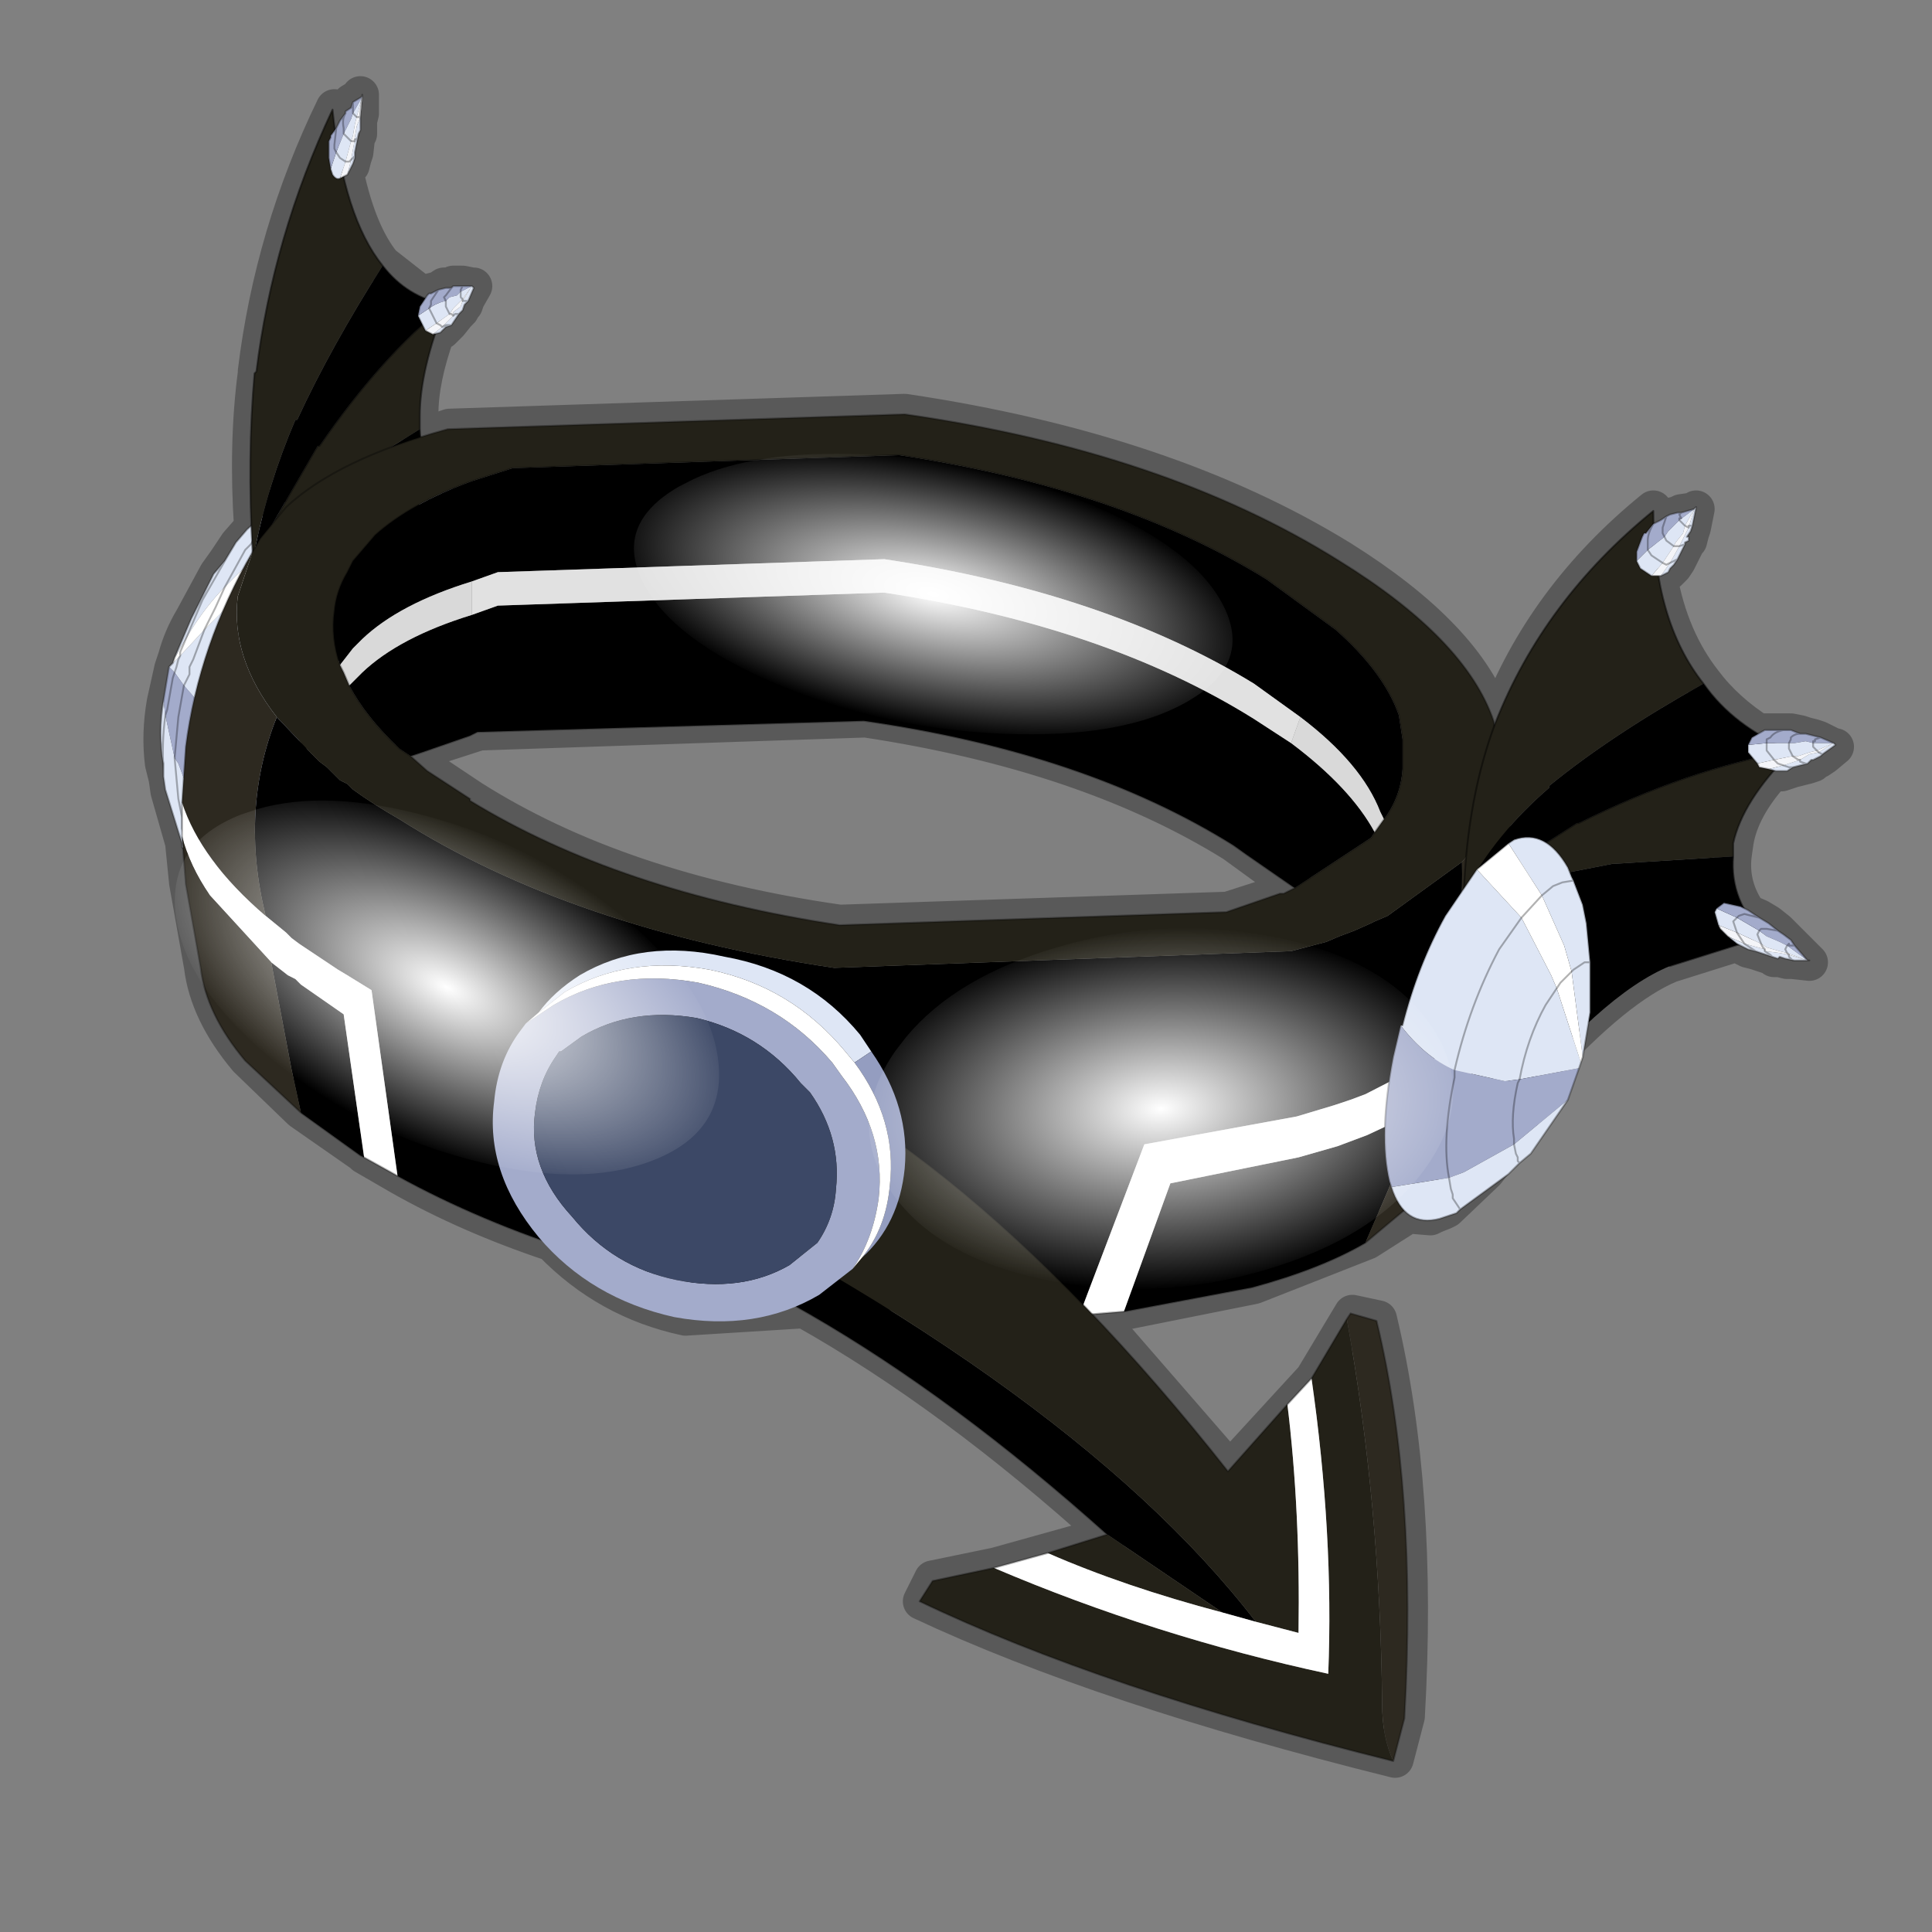 <?xml version="1.0" encoding="UTF-8" standalone="no"?>
<svg xmlns:xlink="http://www.w3.org/1999/xlink" height="520.0px" width="520.0px" xmlns="http://www.w3.org/2000/svg">
  <rect width="100%" height="100%" fill="#808080" stroke="none"/>
  <g transform="matrix(10.0, 0.0, 0.0, 10.0, 0.0, 0.0)">
    <use height="52.0" transform="matrix(1.0, 0.0, 0.0, 1.0, 0.0, 0.0)" width="52.0" xlink:href="#shape0"/>
    <use height="136.85" transform="matrix(-0.005, -0.065, 0.115, -0.007, 23.755, 35.137)" width="148.25" xlink:href="#sprite0"/>
    <use height="136.85" transform="matrix(0.024, -0.051, 0.103, 0.051, 3.205, 26.871)" width="148.25" xlink:href="#sprite0"/>
    <use height="136.85" transform="matrix(0.009, -0.047, 0.117, 0.024, 16.447, 17.832)" width="148.25" xlink:href="#sprite0"/>
  </g>
  <defs>
    <g id="shape0" transform="matrix(1.0, 0.0, 0.0, 1.0, 0.0, 0.0)">
      <path d="M52.0 0.0 L52.0 52.0 0.0 52.0 0.0 0.0 52.0 0.0" fill="#795fa9" fill-opacity="0.0" fill-rule="evenodd" stroke="none"/>
      <path d="M9.7 2.6 L9.45 2.75 9.4 2.85 9.3 3.0 9.25 3.05 9.1 3.25 9.05 3.4 9.0 2.9 Q7.35 6.3 6.9 10.0 L6.9 10.05 Q6.65 11.95 6.8 14.2 L6.75 14.25 6.4 14.65 6.1 15.1 5.85 15.45 5.2 16.65 Q4.9 17.15 4.75 17.7 L4.7 17.85 4.65 18.0 4.45 18.9 Q4.3 19.75 4.4 20.55 L4.45 20.75 4.5 20.95 4.55 21.3 4.95 22.7 4.95 22.75 5.05 23.75 5.45 26.0 Q5.6 27.25 6.65 28.5 L8.1 29.9 9.75 31.05 9.8 31.1 10.75 31.65 Q12.6 32.7 14.85 33.45 16.35 35.0 18.45 35.45 L21.65 35.25 Q25.65 37.5 29.85 41.3 L26.8 42.15 25.1 42.5 24.8 43.1 Q29.7 45.4 37.55 47.35 L37.85 46.2 Q38.2 40.1 37.1 35.5 L36.4 35.35 35.35 37.1 33.1 39.55 29.45 35.35 30.25 35.3 33.75 34.6 36.8 33.4 37.9 32.7 38.5 32.75 38.6 32.7 38.85 32.6 38.95 32.55 40.0 31.55 40.2 31.3 40.45 31.0 41.2 29.55 41.45 28.8 Q43.5 26.55 44.95 25.95 L46.7 25.4 46.75 25.4 46.85 25.45 47.05 25.55 47.25 25.6 47.7 25.75 47.75 25.8 47.85 25.8 47.9 25.8 48.1 25.85 48.25 25.85 48.7 25.9 48.65 25.85 48.3 25.5 48.15 25.35 47.95 25.15 47.85 25.05 47.6 24.85 47.35 24.7 47.0 24.55 47.0 24.5 Q46.55 23.8 46.65 23.0 L46.7 22.65 Q46.85 21.75 47.7 20.8 L47.85 20.8 47.95 20.8 48.1 20.75 48.25 20.7 48.65 20.6 48.8 20.55 48.8 20.5 48.95 20.45 49.1 20.35 49.4 20.1 49.35 20.1 48.95 19.9 48.8 19.85 48.6 19.8 48.45 19.75 48.2 19.7 47.95 19.7 47.65 19.7 47.6 19.7 47.5 19.7 47.4 19.75 Q46.45 19.15 45.85 18.35 44.95 17.2 44.65 15.55 L44.7 15.55 44.9 15.4 44.95 15.35 45.05 15.25 45.15 15.1 45.35 14.7 45.35 14.65 45.4 14.55 45.45 14.55 45.5 14.35 45.55 14.2 45.65 13.7 45.6 13.75 45.25 13.8 45.15 13.85 44.95 13.9 44.85 13.95 44.65 14.05 44.55 14.15 44.5 13.7 Q41.55 16.1 40.3 19.4 L40.25 19.4 40.25 19.45 40.2 19.35 Q39.45 17.15 36.1 15.05 31.4 12.15 24.35 11.1 L12.1 11.5 11.35 11.75 11.3 11.55 11.3 11.15 Q11.3 10.2 11.75 8.95 L11.85 8.9 11.9 8.9 12.0 8.8 12.1 8.7 12.3 8.45 12.35 8.4 12.4 8.35 12.4 8.3 12.5 8.2 12.55 8.05 12.75 7.7 12.7 7.7 12.45 7.65 12.35 7.65 12.2 7.65 12.1 7.7 11.95 7.7 11.8 7.8 11.6 7.85 11.55 7.9 11.5 7.95 11.45 8.0 10.3 7.1 Q9.65 6.3 9.3 4.7 L9.4 4.5 9.45 4.45 9.5 4.25 9.55 4.1 9.6 3.65 9.65 3.6 9.65 3.45 9.65 3.25 9.7 3.05 9.7 2.55 9.7 2.6 M12.9 19.7 L23.3 19.35 Q29.25 20.25 33.2 22.7 L34.85 23.9 34.55 24.0 34.45 24.05 33.05 24.5 22.6 24.85 Q16.65 24.0 12.7 21.5 L11.5 20.7 11.05 20.35 11.35 20.2 12.9 19.7" fill="none" stroke="#000000" stroke-linecap="round" stroke-linejoin="round" stroke-opacity="0.302" stroke-width="1.0"/>
      <path d="M4.55 17.95 L4.65 17.85 4.85 17.65 4.8 17.75 4.75 17.95 4.7 18.1 4.75 17.95 4.8 17.75 4.85 17.65 5.5 16.95 6.0 16.45 6.3 16.25 6.65 15.95 7.25 15.5 7.6 15.3 Q8.4 14.85 9.05 14.75 L9.0 16.15 8.8 17.35 8.4 19.05 8.35 19.2 6.8 19.55 5.75 19.2 5.7 19.15 5.75 18.9 5.8 18.7 5.9 18.5 5.9 18.35 6.0 18.2 6.0 18.15 6.1 17.75 6.6 16.75 7.15 15.65 7.25 15.5 7.15 15.65 6.6 16.75 6.1 17.75 6.0 18.15 6.0 18.2 5.9 18.35 5.9 18.5 5.8 18.7 5.75 18.9 5.7 19.15 5.55 19.0 5.3 18.85 4.95 18.45 4.7 18.1 4.55 17.95 M4.7 17.7 L5.15 16.65 5.75 15.45 6.05 15.1 6.35 14.6 6.65 14.25 7.15 13.8 7.2 13.75 7.45 13.55 7.65 13.5 8.7 13.55 8.7 13.6 8.8 13.75 8.25 14.0 8.6 13.6 8.7 13.55 8.6 13.6 8.25 14.0 7.55 14.5 6.45 15.4 6.05 15.8 5.95 15.9 Q5.4 16.5 5.0 17.2 L5.45 16.15 6.05 15.1 5.45 16.15 5.0 17.2 4.7 17.7 M6.4 23.0 L5.85 23.4 5.75 23.45 Q5.4 23.5 5.15 23.1 L5.1 23.0 5.05 22.95 4.9 22.8 4.9 22.7 4.45 21.25 4.4 20.9 4.4 20.75 4.4 20.55 Q4.25 19.75 4.4 18.85 L4.45 19.25 4.7 20.4 4.8 21.5 4.9 22.0 4.9 22.3 4.95 22.45 5.05 22.95 4.95 22.45 4.9 22.3 4.9 22.0 4.8 21.5 4.7 20.4 4.8 20.55 5.25 21.75 5.3 21.8 5.5 22.1 5.7 22.3 6.4 23.0 M4.45 19.25 Q4.35 20.0 4.4 20.75 4.35 20.0 4.45 19.25 M7.65 13.5 L7.35 13.7 6.75 14.65 6.6 14.8 6.05 15.8 6.6 14.8 6.75 14.65 7.35 13.7 7.65 13.5 M4.95 18.45 L5.1 18.15 5.1 17.95 5.2 17.75 5.5 16.95 5.2 17.75 5.1 17.95 5.1 18.15 4.95 18.45 M5.7 22.3 L5.7 22.35 5.7 22.65 5.75 22.85 5.85 23.4 5.75 22.85 5.7 22.65 5.7 22.35 5.7 22.3" fill="#dee6f5" fill-rule="evenodd" stroke="none"/>
      <path d="M4.55 17.95 L4.7 18.1 4.65 18.25 4.5 19.1 4.45 19.25 4.5 19.1 4.65 18.25 4.7 18.1 4.95 18.45 4.8 19.3 4.7 20.4 4.8 19.3 4.95 18.45 5.3 18.85 5.55 19.0 5.7 19.15 5.75 19.2 6.8 19.55 8.35 19.2 8.05 20.0 Q7.35 22.0 6.5 22.9 L6.4 23.0 5.7 22.3 5.5 22.1 5.3 21.8 5.25 21.75 4.8 20.55 4.7 20.4 4.45 19.25 4.4 18.85 4.55 17.95 M5.7 22.3 L5.6 21.9 5.55 21.35 Q5.5 20.6 5.6 19.85 L5.65 19.65 5.7 19.15 5.65 19.65 5.6 19.85 Q5.5 20.6 5.55 21.35 L5.6 21.9 5.7 22.3" fill="#a3abcb" fill-rule="evenodd" stroke="none"/>
      <path d="M4.85 17.65 L4.65 17.85 4.7 17.7 5.0 17.2 Q5.4 16.5 5.95 15.9 L6.05 15.8 6.45 15.4 7.55 14.5 8.25 14.0 8.8 13.75 8.9 13.9 9.05 14.75 Q8.4 14.85 7.6 15.3 L7.25 15.5 7.4 15.25 7.55 15.0 8.2 14.1 8.25 14.0 8.2 14.1 7.55 15.0 7.4 15.25 7.25 15.5 6.65 15.95 6.3 16.25 6.0 16.45 5.5 16.95 5.8 16.35 6.05 15.8 5.8 16.35 5.5 16.95 4.85 17.65 4.85 17.55 5.0 17.2 4.85 17.55 4.85 17.65" fill="#ffffff" fill-rule="evenodd" stroke="none"/>
      <path d="M4.65 17.85 L4.55 17.95 M4.7 18.1 L4.75 17.95 4.8 17.75 4.85 17.65 M4.65 17.85 L4.7 17.7 5.15 16.65 5.75 15.45 6.05 15.1 6.35 14.6 6.65 14.25 7.15 13.8 7.2 13.75 7.45 13.55 7.65 13.5 8.7 13.55 8.7 13.6 8.8 13.75 8.9 13.9 9.05 14.75 9.0 16.15 8.8 17.35 8.4 19.05 8.35 19.2 8.05 20.0 Q7.35 22.0 6.5 22.9 L6.4 23.0 5.85 23.4 5.75 23.45 Q5.4 23.5 5.15 23.1 L5.1 23.0 5.05 22.95 4.9 22.8 4.9 22.7 4.45 21.25 4.4 20.9 4.4 20.75 4.4 20.55 Q4.25 19.75 4.4 18.85 L4.55 17.95 M4.7 18.1 L4.65 18.25 4.5 19.1 4.45 19.25 M4.7 20.4 L4.8 19.3 4.95 18.45 M4.7 20.4 L4.8 21.5 4.9 22.0 4.9 22.3 4.95 22.45 5.05 22.95 M4.4 20.75 Q4.35 20.0 4.45 19.25 M8.7 13.55 L8.6 13.6 8.25 14.0 8.2 14.1 7.55 15.0 7.4 15.25 7.25 15.5 7.15 15.65 6.6 16.75 6.1 17.75 6.0 18.15 6.0 18.2 5.9 18.35 5.9 18.5 5.8 18.7 5.75 18.9 5.7 19.15 5.65 19.65 5.6 19.85 Q5.5 20.6 5.55 21.35 L5.6 21.9 5.7 22.3 M6.05 15.8 L6.6 14.8 6.75 14.65 7.35 13.7 7.65 13.5 M6.05 15.8 L5.8 16.35 5.5 16.95 5.2 17.75 5.1 17.95 5.1 18.15 4.95 18.45 M6.05 15.1 L5.45 16.15 5.0 17.2 4.85 17.55 4.85 17.65 M5.85 23.4 L5.75 22.85 5.7 22.65 5.7 22.35 5.7 22.3" fill="none" stroke="#000000" stroke-linecap="round" stroke-linejoin="round" stroke-opacity="0.302" stroke-width="0.05"/>
      <path d="M6.85 14.85 L6.9 14.85 6.85 14.85" fill="#980101" fill-rule="evenodd" stroke="none"/>
      <path d="M6.8 14.9 L6.85 14.95 6.8 14.9" fill="#cc0000" fill-rule="evenodd" stroke="none"/>
      <path d="M6.85 14.9 L6.85 14.85 6.9 14.85 6.85 14.9" fill="#93a46a" fill-rule="evenodd" stroke="none"/>
      <path d="M6.9 14.85 L8.55 12.0 8.6 12.0 Q10.25 9.6 12.0 8.2 11.3 9.95 11.3 11.2 L11.3 11.55 9.3 12.8 9.25 12.8 Q8.0 13.75 6.9 14.85 M10.3 7.15 Q8.9 9.35 8.0 11.3 L7.95 11.3 Q7.2 13.05 6.85 14.85 L6.85 14.9 6.85 14.95 6.8 14.9 Q6.65 12.3 6.85 10.05 L6.9 10.0 Q7.35 6.35 8.95 2.95 9.25 5.85 10.3 7.15" fill="#232118" fill-rule="evenodd" stroke="none"/>
      <path d="M12.0 8.2 Q10.25 9.6 8.6 12.0 L8.55 12.0 6.9 14.85 Q8.0 13.75 9.25 12.8 L9.3 12.8 11.3 11.55 Q11.35 12.75 12.05 13.4 L10.55 15.05 Q9.45 16.4 8.1 20.6 8.2 17.85 7.5 15.65 L7.45 15.6 7.0 15.2 6.85 15.15 6.85 15.05 6.9 14.85 6.85 14.85 Q7.2 13.05 7.95 11.3 L8.0 11.3 Q8.9 9.35 10.3 7.15 10.95 8.0 12.0 8.2 M12.05 13.4 L10.0 13.55 9.95 13.6 Q8.55 14.0 7.0 15.2 8.55 14.0 9.95 13.6 L10.0 13.55 12.05 13.4" fill="#000000" fill-rule="evenodd" stroke="none"/>
      <path d="M12.0 8.2 Q10.25 9.6 8.6 12.0 L8.55 12.0 6.9 14.85 6.85 15.05 6.8 14.9 Q6.65 12.3 6.85 10.05 L6.9 10.0 Q7.35 6.35 8.95 2.95 9.25 5.85 10.3 7.15 M11.3 11.55 L11.3 11.2 Q11.3 9.95 12.0 8.2 L12.05 8.15 12.0 8.2 Q10.95 8.0 10.3 7.15 M8.1 20.6 Q8.2 17.85 7.5 15.65 L7.45 15.6 7.0 15.2 6.85 15.15 6.85 15.05 M7.0 15.2 Q8.55 14.0 9.95 13.6 L10.0 13.55 12.05 13.4 Q11.35 12.75 11.3 11.55 M12.05 13.4 L10.55 15.05" fill="none" stroke="#000000" stroke-linecap="round" stroke-linejoin="round" stroke-opacity="0.451" stroke-width="0.05"/>
      <path d="M11.65 9.0 L11.85 8.95 11.9 8.9 12.0 8.8 12.15 8.75 12.35 8.45 12.45 8.35 12.5 8.2 12.6 8.1 12.75 7.75 12.7 7.7 12.45 8.1 12.4 8.25 12.2 8.4 12.2 8.5 11.9 8.8 11.65 9.0 M11.25 8.5 L11.35 8.7 11.45 8.9 11.75 8.7 11.65 8.5 11.55 8.3 11.65 8.5 11.75 8.7 12.1 8.45 12.0 8.25 12.0 8.1 12.0 8.25 12.1 8.45 12.2 8.3 12.35 8.15 12.45 8.05 12.7 7.7 12.4 7.85 12.4 8.0 12.45 8.05 12.4 8.0 12.4 7.85 12.3 7.95 12.1 8.0 12.0 8.1 Q11.75 8.15 11.55 8.3 L11.25 8.5 M12.15 8.75 L12.0 8.75 11.9 8.8 12.0 8.75 12.15 8.75 M12.35 8.45 L12.3 8.45 12.25 8.45 12.2 8.5 12.25 8.45 12.3 8.45 12.35 8.45 M12.6 8.1 L12.55 8.1 12.45 8.1 12.55 8.1 12.6 8.1" fill="#dee6f5" fill-rule="evenodd" stroke="none"/>
      <path d="M11.45 8.9 L11.55 8.95 11.65 9.0 11.9 8.8 11.85 8.75 11.75 8.7 11.85 8.75 11.9 8.8 12.2 8.5 12.15 8.45 12.1 8.45 12.15 8.45 12.2 8.5 12.2 8.4 12.4 8.25 12.45 8.1 12.45 8.05 12.45 8.1 12.7 7.7 12.45 8.05 12.35 8.15 12.2 8.3 12.1 8.45 11.75 8.7 11.45 8.9" fill="#f4f5f9" fill-rule="evenodd" stroke="none"/>
      <path d="M12.7 7.7 L12.45 7.7 12.35 7.7 12.2 7.7 12.15 7.75 12.0 7.75 11.8 7.8 11.6 7.9 11.55 7.9 11.5 7.95 11.3 8.25 11.25 8.5 11.55 8.3 Q11.75 8.15 12.0 8.1 L11.95 8.0 12.0 7.95 12.15 7.75 12.0 7.95 11.95 8.0 12.0 8.1 12.1 8.0 12.3 7.95 12.4 7.85 12.7 7.7 M11.8 7.8 L11.6 8.1 11.6 8.2 11.55 8.3 11.6 8.2 11.6 8.1 11.8 7.8 M12.45 7.7 L12.4 7.8 12.4 7.85 12.4 7.8 12.45 7.7" fill="#a3abcb" fill-rule="evenodd" stroke="none"/>
      <path d="M11.65 9.0 L11.85 8.95 11.9 8.9 12.0 8.8 12.15 8.75 12.35 8.45 12.45 8.35 12.5 8.2 12.6 8.1 12.75 7.75 12.7 7.7 12.45 7.7 12.35 7.7 12.2 7.7 12.15 7.75 12.0 7.75 11.8 7.8 11.6 7.9 11.55 7.9 11.5 7.95 11.3 8.25 11.25 8.5 11.35 8.7 11.45 8.9 11.55 8.95 11.65 9.0 M11.9 8.8 L12.0 8.75 12.15 8.75 M11.75 8.7 L11.85 8.75 11.9 8.8 M12.2 8.5 L12.25 8.45 12.3 8.45 12.35 8.45 M11.55 8.3 L11.65 8.5 11.75 8.7 M12.1 8.45 L12.15 8.45 12.2 8.5 M12.45 8.1 L12.55 8.1 12.6 8.1 M12.15 7.75 L12.0 7.95 11.95 8.0 12.0 8.1 12.0 8.25 12.1 8.45 M11.55 8.3 L11.6 8.2 11.6 8.1 11.8 7.8 M12.45 8.05 L12.45 8.1 M12.45 8.05 L12.4 8.0 12.4 7.85 12.4 7.8 12.45 7.7" fill="none" stroke="#000000" stroke-linecap="round" stroke-linejoin="round" stroke-opacity="0.302" stroke-width="0.05"/>
      <path d="M11.5 13.75 L11.65 13.85 11.75 13.9 11.85 13.9 12.0 13.95 12.3 13.95 12.35 13.95 12.4 13.9 12.45 13.9 12.5 13.85 12.6 13.85 12.9 13.7 12.55 13.75 12.35 13.8 12.15 13.8 12.1 13.8 11.8 13.8 11.5 13.75 M11.2 13.1 L11.15 13.25 11.25 13.55 11.6 13.6 11.5 13.35 11.55 13.2 11.5 13.35 11.6 13.6 12.0 13.7 12.15 13.7 12.35 13.7 12.5 13.7 12.45 13.6 12.5 13.5 12.45 13.6 12.5 13.7 12.9 13.7 12.5 13.5 12.35 13.45 12.15 13.4 12.0 13.3 11.95 13.45 12.0 13.7 11.95 13.45 12.0 13.3 11.55 13.2 11.2 13.1 M12.0 13.95 L11.9 13.9 11.8 13.8 11.9 13.9 12.0 13.95 M12.35 13.95 L12.3 13.9 12.15 13.85 12.1 13.8 12.15 13.85 12.3 13.9 12.35 13.95 M12.6 13.85 L12.55 13.8 12.55 13.75 12.55 13.8 12.6 13.85" fill="#dee6f5" fill-rule="evenodd" stroke="none"/>
      <path d="M11.25 13.55 L11.35 13.7 11.5 13.75 11.8 13.8 11.7 13.75 11.6 13.6 11.7 13.75 11.8 13.8 12.1 13.8 12.0 13.7 12.1 13.8 12.15 13.8 12.35 13.8 12.55 13.75 12.5 13.7 12.55 13.75 12.9 13.7 12.5 13.7 12.35 13.7 12.15 13.7 12.0 13.7 11.6 13.6 11.25 13.55" fill="#f4f5f9" fill-rule="evenodd" stroke="none"/>
      <path d="M12.9 13.7 L12.65 13.45 12.5 13.35 12.4 13.25 12.3 13.2 12.1 13.1 11.95 13.0 11.75 12.9 11.7 12.9 11.6 12.85 11.3 12.95 11.2 13.1 11.55 13.2 12.0 13.3 12.15 13.4 12.35 13.45 12.5 13.5 12.55 13.45 12.65 13.45 12.55 13.45 12.5 13.5 12.9 13.7 M12.3 13.2 L12.1 13.25 12.05 13.3 12.0 13.3 12.05 13.3 12.1 13.25 12.3 13.2 M11.95 13.0 L11.65 13.1 11.6 13.1 11.55 13.2 11.6 13.1 11.65 13.1 11.95 13.0" fill="#a3abcb" fill-rule="evenodd" stroke="none"/>
      <path d="M11.5 13.75 L11.65 13.85 11.75 13.9 11.85 13.9 12.0 13.95 12.3 13.95 12.35 13.95 12.4 13.9 12.45 13.9 12.5 13.85 12.6 13.85 12.9 13.7 12.65 13.45 12.5 13.35 12.4 13.25 12.3 13.2 12.1 13.1 11.95 13.0 11.75 12.9 11.7 12.9 11.6 12.85 11.3 12.95 11.2 13.1 11.15 13.25 11.25 13.55 11.35 13.7 11.5 13.75 M11.8 13.8 L11.9 13.9 12.0 13.95 M11.6 13.6 L11.7 13.75 11.8 13.8 M12.1 13.8 L12.15 13.85 12.3 13.9 12.35 13.95 M11.55 13.2 L11.5 13.35 11.6 13.6 M12.0 13.7 L12.1 13.8 M12.55 13.75 L12.55 13.8 12.6 13.85 M12.5 13.5 L12.45 13.6 12.5 13.7 12.55 13.75 M12.0 13.7 L11.95 13.45 12.0 13.3 12.05 13.3 12.1 13.25 12.3 13.2 M12.65 13.45 L12.55 13.45 12.5 13.5 M11.55 13.2 L11.6 13.1 11.65 13.1 11.95 13.0" fill="none" stroke="#000000" stroke-linecap="round" stroke-linejoin="round" stroke-opacity="0.302" stroke-width="0.05"/>
      <path d="M9.35 4.7 L9.45 4.5 9.5 4.4 9.55 4.25 9.55 4.1 9.65 3.6 9.7 3.5 9.7 3.45 9.7 3.25 9.7 3.05 9.75 2.55 9.75 2.6 9.7 3.15 9.6 3.4 9.55 3.7 9.55 3.75 9.45 4.3 9.35 4.7 M8.9 4.55 L8.95 4.7 Q9.05 4.85 9.15 4.8 L9.3 4.35 9.15 4.25 9.05 4.1 9.15 4.25 9.3 4.35 9.45 3.8 9.5 3.65 9.55 3.35 9.6 3.15 9.55 3.1 9.5 3.05 9.55 3.1 9.6 3.15 9.75 2.6 9.5 3.05 9.45 3.2 9.35 3.4 9.25 3.6 9.35 3.7 9.45 3.8 9.35 3.7 9.25 3.6 9.05 4.1 8.9 4.55 M9.55 4.1 L9.55 4.2 9.45 4.3 9.55 4.2 9.55 4.1 M9.65 3.6 L9.65 3.65 9.6 3.75 9.55 3.75 9.6 3.75 9.65 3.65 9.65 3.6 M9.7 3.05 L9.7 3.1 9.7 3.15 9.7 3.1 9.7 3.05" fill="#dee6f5" fill-rule="evenodd" stroke="none"/>
      <path d="M9.15 4.8 L9.25 4.75 9.35 4.7 9.45 4.3 9.4 4.35 9.3 4.35 9.4 4.35 9.45 4.3 9.55 3.75 9.55 3.8 9.45 3.8 9.55 3.8 9.55 3.75 9.55 3.7 9.6 3.4 9.7 3.15 9.6 3.15 9.7 3.15 9.75 2.6 9.6 3.15 9.55 3.35 9.5 3.65 9.45 3.8 9.3 4.35 9.15 4.8" fill="#f4f5f9" fill-rule="evenodd" stroke="none"/>
      <path d="M9.75 2.6 L9.5 2.75 9.45 2.9 9.3 3.0 9.3 3.05 9.15 3.25 9.05 3.45 8.9 3.65 8.9 3.7 8.85 3.8 8.85 4.25 8.9 4.55 9.05 4.1 9.25 3.6 9.35 3.4 9.45 3.2 9.5 3.05 9.5 3.0 9.5 2.95 9.5 2.9 9.5 2.75 9.5 2.9 9.5 2.95 9.5 3.0 9.5 3.05 9.75 2.6 M9.3 3.05 Q9.2 3.2 9.25 3.45 L9.25 3.5 9.25 3.6 9.25 3.5 9.25 3.45 Q9.2 3.2 9.3 3.05 M9.05 3.45 L9.0 3.9 9.0 4.0 9.05 4.1 9.0 4.0 9.0 3.9 9.05 3.45" fill="#a3abcb" fill-rule="evenodd" stroke="none"/>
      <path d="M9.35 4.7 L9.45 4.5 9.5 4.4 9.55 4.25 9.55 4.1 9.65 3.6 9.7 3.5 9.7 3.45 9.7 3.25 9.7 3.05 9.75 2.55 9.75 2.6 9.5 2.75 9.45 2.9 9.3 3.0 9.3 3.05 9.15 3.25 9.05 3.45 8.9 3.65 8.9 3.7 8.85 3.8 8.85 4.25 8.9 4.55 8.95 4.7 Q9.05 4.85 9.15 4.8 L9.25 4.75 9.35 4.7 M9.45 4.3 L9.55 4.2 9.55 4.1 M9.3 4.35 L9.4 4.35 9.45 4.3 M9.55 3.75 L9.6 3.75 9.65 3.65 9.65 3.6 M9.05 4.1 L9.15 4.25 9.3 4.35 M9.45 3.8 L9.55 3.8 9.55 3.75 M9.7 3.15 L9.7 3.1 9.7 3.05 M9.5 3.05 L9.55 3.1 9.6 3.15 9.7 3.15 M9.45 3.8 L9.35 3.7 9.25 3.6 9.25 3.5 9.25 3.45 Q9.2 3.2 9.3 3.05 M9.5 2.75 L9.5 2.9 9.5 2.95 9.5 3.0 9.5 3.05 M9.05 4.1 L9.0 4.0 9.0 3.9 9.05 3.45" fill="none" stroke="#000000" stroke-linecap="round" stroke-linejoin="round" stroke-opacity="0.302" stroke-width="0.05"/>
      <path d="M36.75 33.45 Q35.55 34.15 33.7 34.65 L30.25 35.3 31.5 31.85 34.95 31.15 36.0 30.85 36.4 30.7 36.8 30.55 38.3 29.85 36.75 33.45 M29.05 35.4 L26.75 35.5 21.45 35.05 Q15.15 34.1 10.7 31.65 L10.0 26.65 9.35 26.25 9.1 26.1 8.05 25.4 7.85 25.25 7.7 25.1 7.15 24.65 Q6.45 21.8 7.45 19.3 L8.35 20.25 8.6 20.5 8.8 20.65 9.15 21.0 9.35 21.1 9.5 21.25 Q10.05 21.65 10.75 22.05 15.4 25.0 22.45 26.05 L34.75 25.6 35.7 25.35 36.05 25.2 36.45 25.05 36.9 24.85 37.0 24.8 37.35 24.65 39.35 23.2 Q39.4 25.8 38.7 28.45 L36.75 29.45 36.35 29.6 35.9 29.75 34.9 30.05 30.8 30.8 29.05 35.4 M9.8 31.15 L9.7 31.1 8.1 29.95 7.85 28.8 7.3 25.9 7.75 26.25 7.95 26.35 8.1 26.5 9.25 27.3 9.8 31.15 M9.15 17.9 Q8.9 17.15 9.0 16.45 9.05 15.9 9.35 15.4 L9.5 15.1 10.1 14.4 Q11.05 13.55 12.7 12.95 L13.8 12.6 24.2 12.25 Q30.15 13.15 34.1 15.6 L35.95 16.95 Q37.25 18.1 37.65 19.25 L37.75 19.9 37.75 20.7 Q37.7 21.45 37.25 22.05 L37.15 21.85 Q36.65 20.55 35.0 19.3 L33.75 18.4 Q29.75 15.95 23.8 15.05 L13.4 15.4 12.7 15.65 Q10.75 16.25 9.75 17.2 L9.5 17.45 9.15 17.9 M37.0 22.4 L36.9 22.55 34.85 23.9 33.55 23.0 33.2 22.75 Q29.2 20.25 23.25 19.4 L12.85 19.7 12.65 19.8 11.35 20.25 11.05 20.35 10.75 20.15 Q9.85 19.3 9.4 18.45 L9.5 18.35 9.75 18.1 Q10.75 17.15 12.7 16.55 L13.4 16.3 23.8 15.95 Q29.75 16.85 33.75 19.35 L34.75 20.0 Q36.35 21.2 37.0 22.4" fill="#000000" fill-rule="evenodd" stroke="none"/>
      <path d="M6.8 14.85 L7.0 14.5 7.7 13.65 Q9.1 12.35 12.05 11.55 L24.35 11.15 Q31.35 12.15 36.05 15.1 39.45 17.2 40.2 19.4 L40.35 20.15 40.35 21.1 Q40.2 22.25 39.35 23.2 L37.35 24.65 37.0 24.8 36.9 24.85 36.45 25.05 36.05 25.2 35.7 25.35 34.75 25.6 22.45 26.05 Q15.4 25.0 10.75 22.05 10.05 21.65 9.5 21.25 L9.35 21.1 9.15 21.0 8.8 20.65 8.6 20.5 8.35 20.25 7.45 19.3 Q6.2 17.7 6.4 16.05 L6.8 14.85 M37.25 22.05 Q37.7 21.45 37.75 20.7 L37.75 19.9 37.65 19.25 Q37.25 18.1 35.95 16.95 L34.1 15.6 Q30.15 13.15 24.2 12.25 L13.8 12.6 12.7 12.95 Q11.05 13.55 10.1 14.4 L9.5 15.1 9.35 15.4 Q9.05 15.9 9.0 16.45 8.9 17.15 9.15 17.9 L9.25 18.1 9.4 18.45 Q9.85 19.3 10.75 20.15 L11.05 20.35 11.5 20.75 12.65 21.5 12.65 21.55 Q16.65 24.0 22.6 24.9 L32.95 24.55 33.0 24.55 34.45 24.05 34.55 24.05 34.85 23.9 36.9 22.55 37.0 22.4 37.25 22.05" fill="#232118" fill-rule="evenodd" stroke="none"/>
      <path d="M12.7 15.65 L13.4 15.4 23.8 15.05 Q29.75 15.95 33.75 18.4 L35.0 19.3 34.75 20.0 33.75 19.35 Q29.75 16.85 23.8 15.95 L13.4 16.3 12.7 16.55 12.7 15.65" fill="#e1e1e1" fill-rule="evenodd" stroke="none"/>
      <path d="M40.55 27.7 L40.55 27.75 40.55 27.7" fill="#792806" fill-rule="evenodd" stroke="none"/>
      <path d="M40.85 25.6 L40.55 27.7 40.55 27.75 Q39.85 28.95 38.3 29.85 L36.8 30.55 36.4 30.7 36.0 30.85 34.95 31.15 31.5 31.85 30.25 35.3 29.05 35.4 30.8 30.8 34.9 30.05 35.9 29.75 36.35 29.6 36.75 29.45 38.7 28.45 39.9 27.45 Q40.65 26.6 40.85 25.6 M10.7 31.65 L9.8 31.15 9.25 27.3 8.1 26.5 7.95 26.35 7.75 26.25 7.3 25.9 5.65 24.1 Q5.1 23.3 4.9 22.5 L4.9 21.6 Q5.4 23.15 7.15 24.65 L7.7 25.1 7.85 25.25 8.05 25.4 9.1 26.1 9.35 26.25 10.0 26.65 10.7 31.65" fill="#ffffff" fill-rule="evenodd" stroke="none"/>
      <path d="M40.35 20.15 L40.9 24.2 40.85 25.6 Q40.65 26.6 39.9 27.45 L38.7 28.45 Q39.4 25.8 39.35 23.2 40.2 22.25 40.35 21.1 L40.35 20.15 M40.55 27.75 Q40.05 29.85 38.85 31.55 L38.6 31.9 36.75 33.45 38.3 29.85 Q39.85 28.95 40.55 27.75 M8.1 29.95 L6.6 28.55 Q5.55 27.3 5.4 26.05 L5.0 23.8 4.9 22.5 Q5.1 23.3 5.65 24.1 L7.3 25.9 7.85 28.8 8.1 29.95 M4.9 21.6 L5.0 20.1 Q5.35 17.35 6.8 14.85 L6.4 16.05 Q6.2 17.7 7.45 19.3 6.45 21.8 7.15 24.65 5.4 23.15 4.9 21.6" fill="#2d2920" fill-rule="evenodd" stroke="none"/>
      <path d="M37.25 22.05 L37.0 22.4 Q36.35 21.2 34.75 20.0 L35.0 19.3 Q36.65 20.55 37.15 21.85 L37.25 22.05 M9.4 18.45 L9.25 18.1 9.15 17.9 9.5 17.45 9.75 17.2 Q10.75 16.25 12.7 15.65 L12.7 16.55 Q10.75 17.15 9.75 18.1 L9.5 18.35 9.4 18.45" fill="#d9d9d9" fill-rule="evenodd" stroke="none"/>
      <path d="M6.8 14.85 L7.0 14.5 7.7 13.65 Q9.1 12.35 12.05 11.55 L24.35 11.15 Q31.35 12.15 36.05 15.1 39.45 17.2 40.2 19.4 L40.35 20.15 40.9 24.2 40.85 25.6 40.55 27.7 40.55 27.75 Q40.05 29.85 38.85 31.55 L38.6 31.9 36.75 33.45 Q35.55 34.15 33.7 34.65 L30.25 35.3 29.05 35.4 26.75 35.5 21.45 35.05 Q15.15 34.1 10.7 31.65 L9.8 31.15 9.7 31.1 8.1 29.95 6.6 28.55 Q5.55 27.3 5.4 26.05 L5.0 23.8 4.9 22.5 4.9 21.6 5.0 20.1 Q5.35 17.35 6.8 14.85 M9.15 17.9 Q8.9 17.15 9.0 16.45 9.05 15.9 9.35 15.4 L9.5 15.1 10.1 14.4 Q11.05 13.55 12.7 12.95 L13.8 12.6 24.2 12.25 Q30.15 13.15 34.1 15.6 L35.95 16.95 Q37.25 18.1 37.65 19.25 L37.75 19.9 37.75 20.7 Q37.7 21.45 37.25 22.05 L37.0 22.4 36.9 22.55 34.85 23.9 34.55 24.05 34.45 24.05 33.0 24.55 32.95 24.55 22.6 24.9 Q16.65 24.0 12.65 21.55 L12.65 21.5 11.5 20.75 11.05 20.35 10.75 20.15 Q9.85 19.3 9.4 18.45 L9.25 18.1 9.15 17.9 M11.05 20.35 L11.35 20.25 12.65 19.8 12.85 19.7 23.25 19.4 Q29.2 20.25 33.2 22.75 L33.55 23.0 34.85 23.9" fill="none" stroke="#000000" stroke-linecap="round" stroke-linejoin="round" stroke-opacity="0.302" stroke-width="0.05"/>
      <path d="M29.8 41.3 Q21.6 33.95 14.2 32.3 L15.55 30.7 Q28.65 36.95 33.8 43.65 L32.9 43.4 29.8 41.3" fill="#000000" fill-rule="evenodd" stroke="none"/>
      <path d="M15.55 30.7 L18.15 27.65 Q25.35 29.85 33.05 39.6 L34.65 37.8 Q35.0 40.65 34.95 43.95 L33.8 43.65 Q28.65 36.95 15.55 30.7 M35.3 37.1 L36.25 35.5 Q37.15 40.5 37.2 45.85 37.2 46.75 37.5 47.4 29.65 45.45 24.75 43.1 L25.1 42.55 26.75 42.2 Q31.1 44.05 35.75 45.05 35.9 41.3 35.3 37.1 M28.2 41.8 L29.8 41.3 32.9 43.4 Q30.25 42.7 28.2 41.8" fill="#232118" fill-rule="evenodd" stroke="none"/>
      <path d="M34.65 37.8 L35.3 37.1 Q35.9 41.3 35.75 45.05 31.1 44.05 26.75 42.2 L28.2 41.8 Q30.25 42.7 32.9 43.4 L33.8 43.65 34.95 43.95 Q35.0 40.65 34.65 37.8" fill="#ffffff" fill-rule="evenodd" stroke="none"/>
      <path d="M36.25 35.5 L36.35 35.35 37.05 35.55 Q38.15 40.1 37.8 46.25 L37.5 47.4 Q37.2 46.75 37.2 45.85 37.15 40.5 36.25 35.5" fill="#2d2920" fill-rule="evenodd" stroke="none"/>
      <path d="M15.55 30.7 L18.15 27.65 Q25.35 29.85 33.05 39.6 L34.65 37.8 35.3 37.1 36.25 35.5 36.35 35.35 37.05 35.55 Q38.15 40.1 37.8 46.25 L37.5 47.4 Q29.65 45.45 24.75 43.1 L25.1 42.55 26.75 42.2 28.2 41.8 29.8 41.3 Q21.6 33.95 14.2 32.3 L13.5 32.15 M14.2 32.3 L15.55 30.7 Z" fill="none" stroke="#000000" stroke-linecap="round" stroke-linejoin="round" stroke-opacity="0.302" stroke-width="0.05"/>
      <path d="M23.0 28.6 L22.75 28.3 Q21.3 26.55 19.1 26.1 16.9 25.7 15.2 26.7 L14.5 27.25 Q14.9 26.7 15.6 26.25 17.3 25.25 19.5 25.75 21.75 26.15 23.15 27.85 L23.45 28.3 23.0 28.6" fill="#dee6f5" fill-rule="evenodd" stroke="none"/>
      <path d="M14.15 27.55 L14.9 27.05 Q16.6 26.05 18.8 26.45 21.0 26.95 22.4 28.6 L22.65 28.95 Q23.85 30.5 23.65 32.25 23.5 33.35 22.95 34.15 L22.05 34.85 Q20.35 35.85 18.15 35.45 15.9 34.95 14.5 33.3 13.05 31.55 13.3 29.65 13.4 28.55 14.0 27.75 L14.15 27.55 M21.8 29.4 L21.55 29.15 Q20.45 27.8 18.75 27.4 17.0 27.1 15.65 27.9 L15.1 28.3 15.05 28.3 14.95 28.45 Q14.5 29.1 14.4 29.95 14.2 31.45 15.4 32.75 16.5 34.1 18.2 34.45 19.95 34.8 21.25 34.05 L22.0 33.45 Q22.45 32.8 22.5 32.0 22.65 30.6 21.8 29.4" fill="#a3abcb" fill-rule="evenodd" stroke="none"/>
      <path d="M23.2 33.85 Q23.85 33.05 23.95 31.9 24.15 30.15 23.0 28.6 L23.45 28.3 Q24.5 29.8 24.35 31.45 24.2 32.95 23.2 33.85" fill="#949dc0" fill-rule="evenodd" stroke="none"/>
      <path d="M14.5 27.25 L15.2 26.7 Q16.9 25.7 19.1 26.1 21.3 26.55 22.75 28.3 L23.0 28.6 Q24.15 30.15 23.95 31.9 23.85 33.05 23.2 33.85 L22.95 34.15 Q23.5 33.35 23.65 32.25 23.85 30.5 22.65 28.95 L22.4 28.6 Q21.0 26.95 18.8 26.45 16.6 26.05 14.9 27.05 L14.15 27.55 14.5 27.25" fill="#ffffff" fill-rule="evenodd" stroke="none"/>
      <path d="M21.8 29.4 Q22.65 30.6 22.5 32.0 22.45 32.8 22.0 33.45 L21.25 34.05 Q19.95 34.8 18.2 34.45 16.5 34.1 15.4 32.75 14.2 31.45 14.4 29.95 14.5 29.1 14.95 28.45 L15.05 28.3 15.1 28.3 15.65 27.9 Q17.0 27.1 18.75 27.4 20.45 27.8 21.55 29.15 L21.8 29.4" fill="#3c4866" fill-rule="evenodd" stroke="none"/>
      <path d="M39.45 24.05 L39.45 23.95 39.55 24.0 39.45 24.05" fill="#93a46a" fill-rule="evenodd" stroke="none"/>
      <path d="M39.4 24.0 Q39.5 21.45 40.25 19.45 41.55 16.15 44.5 13.75 44.5 16.7 45.85 18.4 43.35 19.8 41.7 21.15 L41.7 21.2 Q40.25 22.45 39.45 23.95 L39.45 24.05 39.4 24.05 39.4 24.0 M48.2 20.25 Q46.9 21.55 46.65 22.7 L46.65 23.05 43.45 23.25 43.4 23.25 39.55 24.0 42.45 22.15 42.5 22.15 Q45.4 20.7 48.2 20.2 L48.2 20.25" fill="#232118" fill-rule="evenodd" stroke="none"/>
      <path d="M45.85 18.4 Q46.65 19.55 48.2 20.2 45.4 20.7 42.5 22.15 L42.45 22.15 39.55 24.0 43.4 23.25 43.45 23.25 46.65 23.05 Q46.55 24.25 47.5 25.2 L44.95 26.0 Q43.1 26.75 40.45 30.05 41.0 27.5 40.25 25.05 L40.2 25.0 39.6 24.4 39.4 24.25 39.4 24.15 39.55 24.0 39.45 23.95 Q40.25 22.45 41.7 21.2 L41.7 21.15 Q43.35 19.8 45.85 18.4 M47.5 25.2 Q46.05 24.55 44.35 24.35 L44.3 24.3 39.6 24.4 44.3 24.3 44.35 24.35 Q46.05 24.55 47.5 25.2" fill="#000000" fill-rule="evenodd" stroke="none"/>
      <path d="M39.4 24.0 Q39.5 21.45 40.25 19.45 41.55 16.15 44.5 13.75 44.5 16.7 45.85 18.4 46.65 19.55 48.2 20.2 L48.25 20.2 48.2 20.25 Q46.9 21.55 46.65 22.7 L46.65 23.05 Q46.55 24.25 47.5 25.2 L44.95 26.0 M40.45 30.05 Q41.0 27.5 40.25 25.05 L40.2 25.0 39.6 24.4 39.4 24.25 39.4 24.15 39.4 24.0 M48.2 20.2 Q45.4 20.7 42.5 22.15 L42.45 22.15 39.55 24.0 39.4 24.15 M39.6 24.4 L44.3 24.3 44.35 24.35 Q46.05 24.55 47.5 25.2" fill="none" stroke="#000000" stroke-linecap="round" stroke-linejoin="round" stroke-opacity="0.451" stroke-width="0.05"/>
      <path d="M47.6 20.7 L47.8 20.75 47.9 20.75 48.1 20.75 48.25 20.65 48.65 20.55 48.75 20.45 48.8 20.45 49.0 20.35 49.05 20.3 49.4 20.05 49.35 20.0 48.95 20.25 48.7 20.3 48.45 20.45 48.0 20.6 47.6 20.7 M47.05 20.05 L47.05 20.25 47.3 20.55 47.75 20.45 47.55 20.2 47.55 20.0 47.55 20.2 47.75 20.45 48.25 20.35 48.4 20.35 48.7 20.25 48.9 20.2 48.8 20.1 48.8 20.0 48.8 20.1 48.9 20.2 49.35 20.0 48.8 20.0 48.6 19.95 48.3 20.0 48.15 20.0 48.15 20.15 48.25 20.35 48.15 20.15 48.15 20.0 47.55 20.0 47.05 20.05 M48.25 20.65 L48.15 20.65 48.0 20.6 48.15 20.65 48.25 20.65 M48.65 20.55 L48.6 20.55 48.45 20.5 48.45 20.45 48.45 20.5 48.6 20.55 48.65 20.55 M49.05 20.3 L48.95 20.25 49.05 20.3" fill="#dee6f5" fill-rule="evenodd" stroke="none"/>
      <path d="M47.3 20.55 L47.35 20.65 47.6 20.7 48.0 20.6 47.85 20.55 47.75 20.45 47.85 20.55 48.0 20.6 48.45 20.45 48.4 20.45 48.25 20.35 48.4 20.45 48.45 20.45 48.7 20.3 48.95 20.25 48.9 20.2 48.95 20.25 49.35 20.0 48.9 20.2 48.7 20.25 48.4 20.35 48.25 20.35 47.75 20.45 47.3 20.55" fill="#f4f5f9" fill-rule="evenodd" stroke="none"/>
      <path d="M49.35 20.0 L49.0 19.85 48.8 19.8 48.6 19.75 48.45 19.75 48.2 19.65 48.0 19.65 47.7 19.65 47.6 19.65 47.5 19.65 47.15 19.85 47.05 20.05 47.55 20.0 48.15 20.0 48.3 20.0 48.6 19.95 48.8 20.0 48.8 19.95 48.85 19.95 48.85 19.9 49.0 19.85 48.85 19.9 48.85 19.95 48.8 19.95 48.8 20.0 49.35 20.0 M48.45 19.75 Q48.3 19.75 48.2 19.85 L48.2 19.9 48.15 20.0 48.2 19.9 48.2 19.85 Q48.3 19.75 48.45 19.75 M48.0 19.65 Q47.75 19.7 47.65 19.85 L47.55 19.9 47.55 20.0 47.55 19.9 47.65 19.85 Q47.75 19.7 48.0 19.65" fill="#a3abcb" fill-rule="evenodd" stroke="none"/>
      <path d="M47.6 20.7 L47.8 20.75 47.9 20.75 48.1 20.75 48.25 20.65 48.65 20.55 48.75 20.45 48.8 20.45 49.0 20.35 49.05 20.3 49.4 20.05 49.35 20.0 49.0 19.85 48.8 19.8 48.6 19.75 48.45 19.75 48.2 19.65 48.0 19.65 47.7 19.65 47.6 19.65 47.5 19.65 47.15 19.85 47.05 20.05 47.05 20.25 47.3 20.55 47.35 20.65 47.6 20.7 M48.0 20.6 L48.15 20.65 48.25 20.65 M47.75 20.45 L47.85 20.55 48.0 20.6 M48.45 20.45 L48.45 20.5 48.6 20.55 48.65 20.55 M47.55 20.0 L47.55 20.2 47.75 20.45 M48.25 20.35 L48.4 20.45 48.45 20.45 M48.95 20.25 L49.05 20.3 M48.8 20.0 L48.8 20.1 48.9 20.2 48.95 20.25 M48.25 20.35 L48.15 20.15 48.15 20.0 48.2 19.9 48.2 19.85 Q48.3 19.75 48.45 19.75 M49.0 19.85 L48.85 19.9 48.85 19.95 48.8 19.95 48.8 20.0 M47.55 20.0 L47.55 19.9 47.65 19.85 Q47.75 19.7 48.0 19.65" fill="none" stroke="#000000" stroke-linecap="round" stroke-linejoin="round" stroke-opacity="0.302" stroke-width="0.05"/>
      <path d="M46.5 25.2 L46.75 25.4 46.85 25.45 47.05 25.55 47.25 25.6 47.7 25.75 47.85 25.8 47.9 25.75 48.05 25.8 48.3 25.85 48.7 25.85 48.65 25.85 48.15 25.7 47.9 25.65 47.5 25.6 47.5 25.55 46.95 25.4 46.5 25.2 M46.2 24.45 L46.15 24.55 46.25 24.9 46.75 25.1 46.65 24.8 46.75 24.7 46.65 24.8 46.75 25.1 47.4 25.4 47.3 25.15 47.35 25.05 47.3 25.15 47.4 25.4 47.55 25.5 47.9 25.6 48.1 25.65 48.65 25.85 48.1 25.45 48.05 25.55 48.1 25.65 48.05 25.55 48.1 25.45 47.9 25.35 47.55 25.2 47.35 25.05 46.75 24.7 46.2 24.45 M47.25 25.6 L47.1 25.5 46.95 25.4 47.1 25.5 47.25 25.6 M47.7 25.75 L47.65 25.7 47.5 25.6 47.5 25.55 47.5 25.6 47.65 25.7 47.7 25.75 M48.3 25.85 L48.25 25.85 48.15 25.75 48.15 25.7 48.15 25.75 48.25 25.85 48.3 25.85" fill="#dee6f5" fill-rule="evenodd" stroke="none"/>
      <path d="M46.25 24.9 L46.3 25.0 46.5 25.2 46.95 25.4 46.85 25.25 46.75 25.1 46.85 25.25 46.95 25.4 47.5 25.55 47.45 25.5 47.4 25.4 47.45 25.5 47.5 25.55 47.5 25.6 47.9 25.65 48.15 25.7 48.1 25.65 48.15 25.7 48.65 25.85 48.1 25.65 47.9 25.6 47.55 25.5 47.4 25.4 46.75 25.1 46.25 24.9" fill="#f4f5f9" fill-rule="evenodd" stroke="none"/>
      <path d="M48.65 25.85 L48.3 25.45 48.2 25.3 48.0 25.15 47.85 25.05 47.6 24.85 47.35 24.7 47.05 24.5 46.95 24.45 46.85 24.4 46.4 24.3 46.2 24.45 46.75 24.7 47.35 25.05 47.4 25.0 47.55 25.0 47.85 25.05 47.55 25.0 47.4 25.0 47.35 25.05 47.55 25.2 47.9 25.35 48.1 25.45 48.65 25.85 M47.35 24.7 L46.95 24.6 46.8 24.65 46.75 24.7 46.8 24.65 46.95 24.6 47.35 24.7 M48.3 25.45 L48.15 25.45 48.15 25.4 48.1 25.45 48.15 25.4 48.15 25.45 48.3 25.45" fill="#a3abcb" fill-rule="evenodd" stroke="none"/>
      <path d="M46.5 25.2 L46.75 25.4 46.85 25.45 47.05 25.55 47.25 25.6 47.7 25.75 47.85 25.8 47.9 25.75 48.05 25.8 48.3 25.85 48.7 25.85 48.65 25.85 48.3 25.45 48.2 25.3 48.0 25.15 47.85 25.05 47.6 24.85 47.35 24.7 47.05 24.5 46.95 24.45 46.85 24.4 46.4 24.3 46.2 24.45 46.15 24.55 46.25 24.9 46.3 25.0 46.5 25.2 M46.95 25.4 L47.1 25.5 47.25 25.6 M46.75 25.1 L46.85 25.25 46.95 25.4 M47.5 25.55 L47.5 25.6 47.65 25.7 47.7 25.75 M46.75 24.7 L46.65 24.8 46.75 25.1 M47.4 25.4 L47.45 25.5 47.5 25.55 M48.15 25.7 L48.15 25.75 48.25 25.85 48.3 25.85 M47.85 25.05 L47.55 25.0 47.4 25.0 47.35 25.05 47.3 25.15 47.4 25.4 M46.75 24.7 L46.8 24.65 46.95 24.6 47.35 24.7 M48.1 25.65 L48.15 25.7 M48.1 25.65 L48.05 25.55 48.1 25.45 48.15 25.4 48.15 25.45 48.3 25.45" fill="none" stroke="#000000" stroke-linecap="round" stroke-linejoin="round" stroke-opacity="0.302" stroke-width="0.05"/>
      <path d="M44.7 15.5 L44.9 15.4 44.95 15.3 45.05 15.2 45.15 15.05 45.35 14.65 45.35 14.6 45.45 14.55 45.45 14.45 45.4 14.45 45.5 14.3 45.55 14.15 45.65 13.65 45.6 13.7 45.45 14.2 45.35 14.4 45.2 14.7 44.95 15.15 44.7 15.5 M44.05 15.1 L44.15 15.3 44.45 15.5 44.75 15.15 44.45 14.95 44.35 14.8 44.45 14.95 44.75 15.15 45.05 14.7 44.85 14.55 44.8 14.45 44.85 14.55 45.05 14.7 45.1 14.6 45.3 14.35 45.35 14.15 45.6 13.7 45.2 14.0 45.3 14.1 45.35 14.15 45.3 14.1 45.2 14.0 45.1 14.1 44.9 14.3 44.8 14.45 44.35 14.8 44.05 15.1 M45.15 15.05 L45.05 15.1 44.95 15.15 45.05 15.1 45.15 15.05 M45.35 14.6 L45.35 14.65 45.2 14.7 45.35 14.65 45.35 14.6 M45.55 14.15 L45.45 14.15 45.45 14.2 45.45 14.15 45.55 14.15" fill="#dee6f5" fill-rule="evenodd" stroke="none"/>
      <path d="M44.45 15.5 L44.55 15.5 44.7 15.5 44.95 15.15 44.85 15.2 44.75 15.15 44.85 15.2 44.95 15.15 45.2 14.7 45.15 14.7 45.05 14.7 45.15 14.7 45.2 14.7 45.35 14.4 45.45 14.2 45.35 14.15 45.45 14.2 45.6 13.7 45.35 14.15 45.3 14.35 45.1 14.6 45.05 14.7 44.75 15.15 44.45 15.5" fill="#f4f5f9" fill-rule="evenodd" stroke="none"/>
      <path d="M45.6 13.7 L45.25 13.8 45.15 13.8 44.95 13.85 44.85 13.9 44.7 14.0 44.5 14.1 44.3 14.35 44.25 14.35 44.2 14.45 44.05 14.85 44.05 15.1 44.35 14.8 44.8 14.45 44.75 14.35 44.75 14.2 44.85 13.9 44.75 14.2 44.75 14.35 44.8 14.45 44.9 14.3 45.1 14.1 45.2 14.0 45.6 13.7 M44.5 14.1 Q44.35 14.35 44.35 14.55 L44.35 14.7 44.35 14.8 44.35 14.7 44.35 14.55 Q44.35 14.35 44.5 14.1 M45.25 13.8 L45.2 13.85 45.25 13.95 45.2 13.95 45.2 14.0 45.2 13.95 45.25 13.95 45.2 13.85 45.25 13.8" fill="#a3abcb" fill-rule="evenodd" stroke="none"/>
      <path d="M44.7 15.5 L44.9 15.4 44.95 15.3 45.05 15.2 45.15 15.05 45.35 14.65 45.35 14.6 45.45 14.55 45.45 14.45 45.4 14.45 45.5 14.3 45.55 14.15 45.65 13.65 45.6 13.7 45.25 13.8 45.15 13.8 44.95 13.85 44.85 13.9 44.7 14.0 44.5 14.1 44.3 14.35 44.25 14.35 44.2 14.45 44.05 14.85 44.05 15.1 44.15 15.3 44.45 15.5 44.55 15.5 44.7 15.5 M44.95 15.15 L45.05 15.1 45.15 15.05 M44.75 15.15 L44.85 15.2 44.95 15.15 M45.2 14.7 L45.35 14.65 45.35 14.6 M44.35 14.8 L44.45 14.95 44.75 15.15 M45.05 14.7 L45.15 14.7 45.2 14.7 M45.45 14.2 L45.45 14.15 45.55 14.15 M44.85 13.9 L44.75 14.2 44.75 14.35 44.8 14.45 44.85 14.55 45.05 14.7 M44.35 14.8 L44.35 14.7 44.35 14.55 Q44.35 14.35 44.5 14.1 M45.35 14.15 L45.45 14.2 M45.35 14.15 L45.3 14.1 45.2 14.0 45.2 13.95 45.25 13.95 45.2 13.85 45.25 13.8" fill="none" stroke="#000000" stroke-linecap="round" stroke-linejoin="round" stroke-opacity="0.302" stroke-width="0.05"/>
      <path d="M40.6 22.7 L40.75 22.6 Q41.6 22.3 42.2 23.35 L42.3 23.6 42.35 23.7 42.6 24.35 42.7 24.85 42.8 25.9 42.8 27.25 42.6 28.45 42.3 26.15 42.1 25.45 41.5 24.1 40.6 22.7 M42.55 28.6 L42.5 28.75 40.9 29.05 40.5 29.1 39.15 28.8 Q39.55 27.05 40.35 25.55 L40.95 24.7 41.75 26.25 41.9 26.6 41.6 27.05 Q41.1 27.95 40.9 29.05 41.1 27.95 41.6 27.05 L41.9 26.6 42.55 28.6 M42.2 29.6 L41.2 31.05 40.9 31.3 40.6 31.6 39.3 32.55 39.2 32.65 38.9 32.75 38.75 32.8 Q37.8 33.05 37.45 31.95 L39.0 31.7 39.4 31.55 40.75 30.8 40.8 31.05 40.85 31.15 40.85 31.25 40.9 31.3 40.85 31.25 40.85 31.15 40.8 31.05 40.75 30.8 42.2 29.6 M37.7 27.6 L37.75 27.6 Q38.15 26.0 38.9 24.65 L39.75 23.4 40.95 24.7 40.35 25.55 Q39.55 27.05 39.15 28.8 38.35 28.45 37.7 27.6 M42.35 23.7 L42.05 23.75 41.8 23.85 41.5 24.1 41.8 23.85 42.05 23.75 42.35 23.7 M42.8 25.9 L42.65 25.9 42.5 26.0 42.35 26.1 42.3 26.15 42.35 26.1 42.5 26.0 42.65 25.9 42.8 25.9 M39.3 32.55 L39.1 32.25 39.1 32.15 39.05 32.0 39.0 31.7 39.05 32.0 39.1 32.15 39.1 32.25 39.3 32.55" fill="#dee6f5" fill-rule="evenodd" stroke="none"/>
      <path d="M42.5 28.75 L42.2 29.6 40.75 30.8 40.75 30.65 Q40.65 30.05 40.85 29.15 L40.9 29.05 42.5 28.75 M37.45 31.95 L37.4 31.8 Q37.1 30.55 37.5 28.45 L37.7 27.6 Q38.35 28.45 39.15 28.8 L39.15 29.0 Q38.8 30.65 39.0 31.7 38.8 30.65 39.15 29.0 L39.15 28.8 40.5 29.1 40.9 29.05 40.85 29.15 Q40.65 30.05 40.75 30.65 L40.75 30.8 39.4 31.55 39.0 31.7 37.45 31.95" fill="#a3abcb" fill-rule="evenodd" stroke="none"/>
      <path d="M42.6 28.45 L42.55 28.6 41.9 26.6 41.75 26.25 40.95 24.7 41.5 24.1 40.95 24.7 39.75 23.4 40.6 22.7 41.5 24.1 42.1 25.45 42.3 26.15 42.0 26.45 41.9 26.6 42.0 26.45 42.3 26.15 42.6 28.45" fill="#ffffff" fill-rule="evenodd" stroke="none"/>
      <path d="M40.6 22.7 L40.75 22.6 Q41.6 22.3 42.2 23.35 L42.3 23.6 42.35 23.7 42.6 24.35 42.7 24.85 42.8 25.9 42.8 27.25 42.6 28.45 42.55 28.6 42.5 28.75 42.2 29.6 41.2 31.05 40.9 31.3 40.6 31.6 39.3 32.55 39.2 32.65 38.9 32.75 38.75 32.8 Q37.8 33.05 37.45 31.95 L37.4 31.8 Q37.1 30.55 37.5 28.45 L37.7 27.6 M37.75 27.6 Q38.15 26.0 38.9 24.65 L39.75 23.4 40.6 22.7 M41.5 24.1 L41.8 23.85 42.05 23.75 42.35 23.7 M41.5 24.1 L40.95 24.7 M41.9 26.6 L42.0 26.45 42.3 26.15 42.35 26.1 42.5 26.0 42.65 25.9 42.8 25.9 M40.9 29.05 Q41.1 27.95 41.6 27.05 L41.9 26.6 M39.15 28.8 Q39.55 27.05 40.35 25.55 L40.95 24.7 M39.0 31.7 Q38.8 30.65 39.15 29.0 L39.15 28.8 M40.75 30.8 L40.75 30.65 Q40.65 30.05 40.85 29.15 L40.9 29.05 M40.9 31.3 L40.85 31.25 40.85 31.15 40.8 31.05 40.75 30.8 M39.0 31.7 L39.05 32.0 39.1 32.15 39.1 32.25 39.3 32.55" fill="none" stroke="#000000" stroke-linecap="round" stroke-linejoin="round" stroke-opacity="0.302" stroke-width="0.05"/>
    </g>
    <g id="sprite0" transform="matrix(1.0, 0.0, 0.0, 1.0, 73.5, 65.0)">
      <use height="136.85" transform="matrix(1.0, 0.0, 0.0, 1.0, -73.5, -65.0)" width="148.25" xlink:href="#shape1"/>
    </g>
    <g id="shape1" transform="matrix(1.0, 0.0, 0.0, 1.0, 73.5, 65.0)">
      <path d="M36.65 -54.65 Q60.05 -42.0 69.75 -17.95 80.55 8.9 68.0 34.1 55.45 59.35 26.8 68.2 -1.8 77.05 -29.7 64.3 -57.6 51.6 -68.45 24.75 -79.3 -2.05 -66.75 -27.25 L-66.7 -27.3 Q-54.1 -52.5 -25.5 -61.4 3.1 -70.2 31.0 -57.5 L36.65 -54.65" fill="url(#gradient0)" fill-rule="evenodd" stroke="none"/>
    </g>
    <radialGradient cx="0" cy="0" gradientTransform="matrix(0.091, 0.0, 0.0, 0.091, 0.6, 3.4)" gradientUnits="userSpaceOnUse" id="gradient0" r="819.2" spreadMethod="pad">
      <stop offset="0.0" stop-color="#ffffff"/>
      <stop offset="1.0" stop-color="#ffffff" stop-opacity="0.0"/>
    </radialGradient>
  </defs>
</svg>
